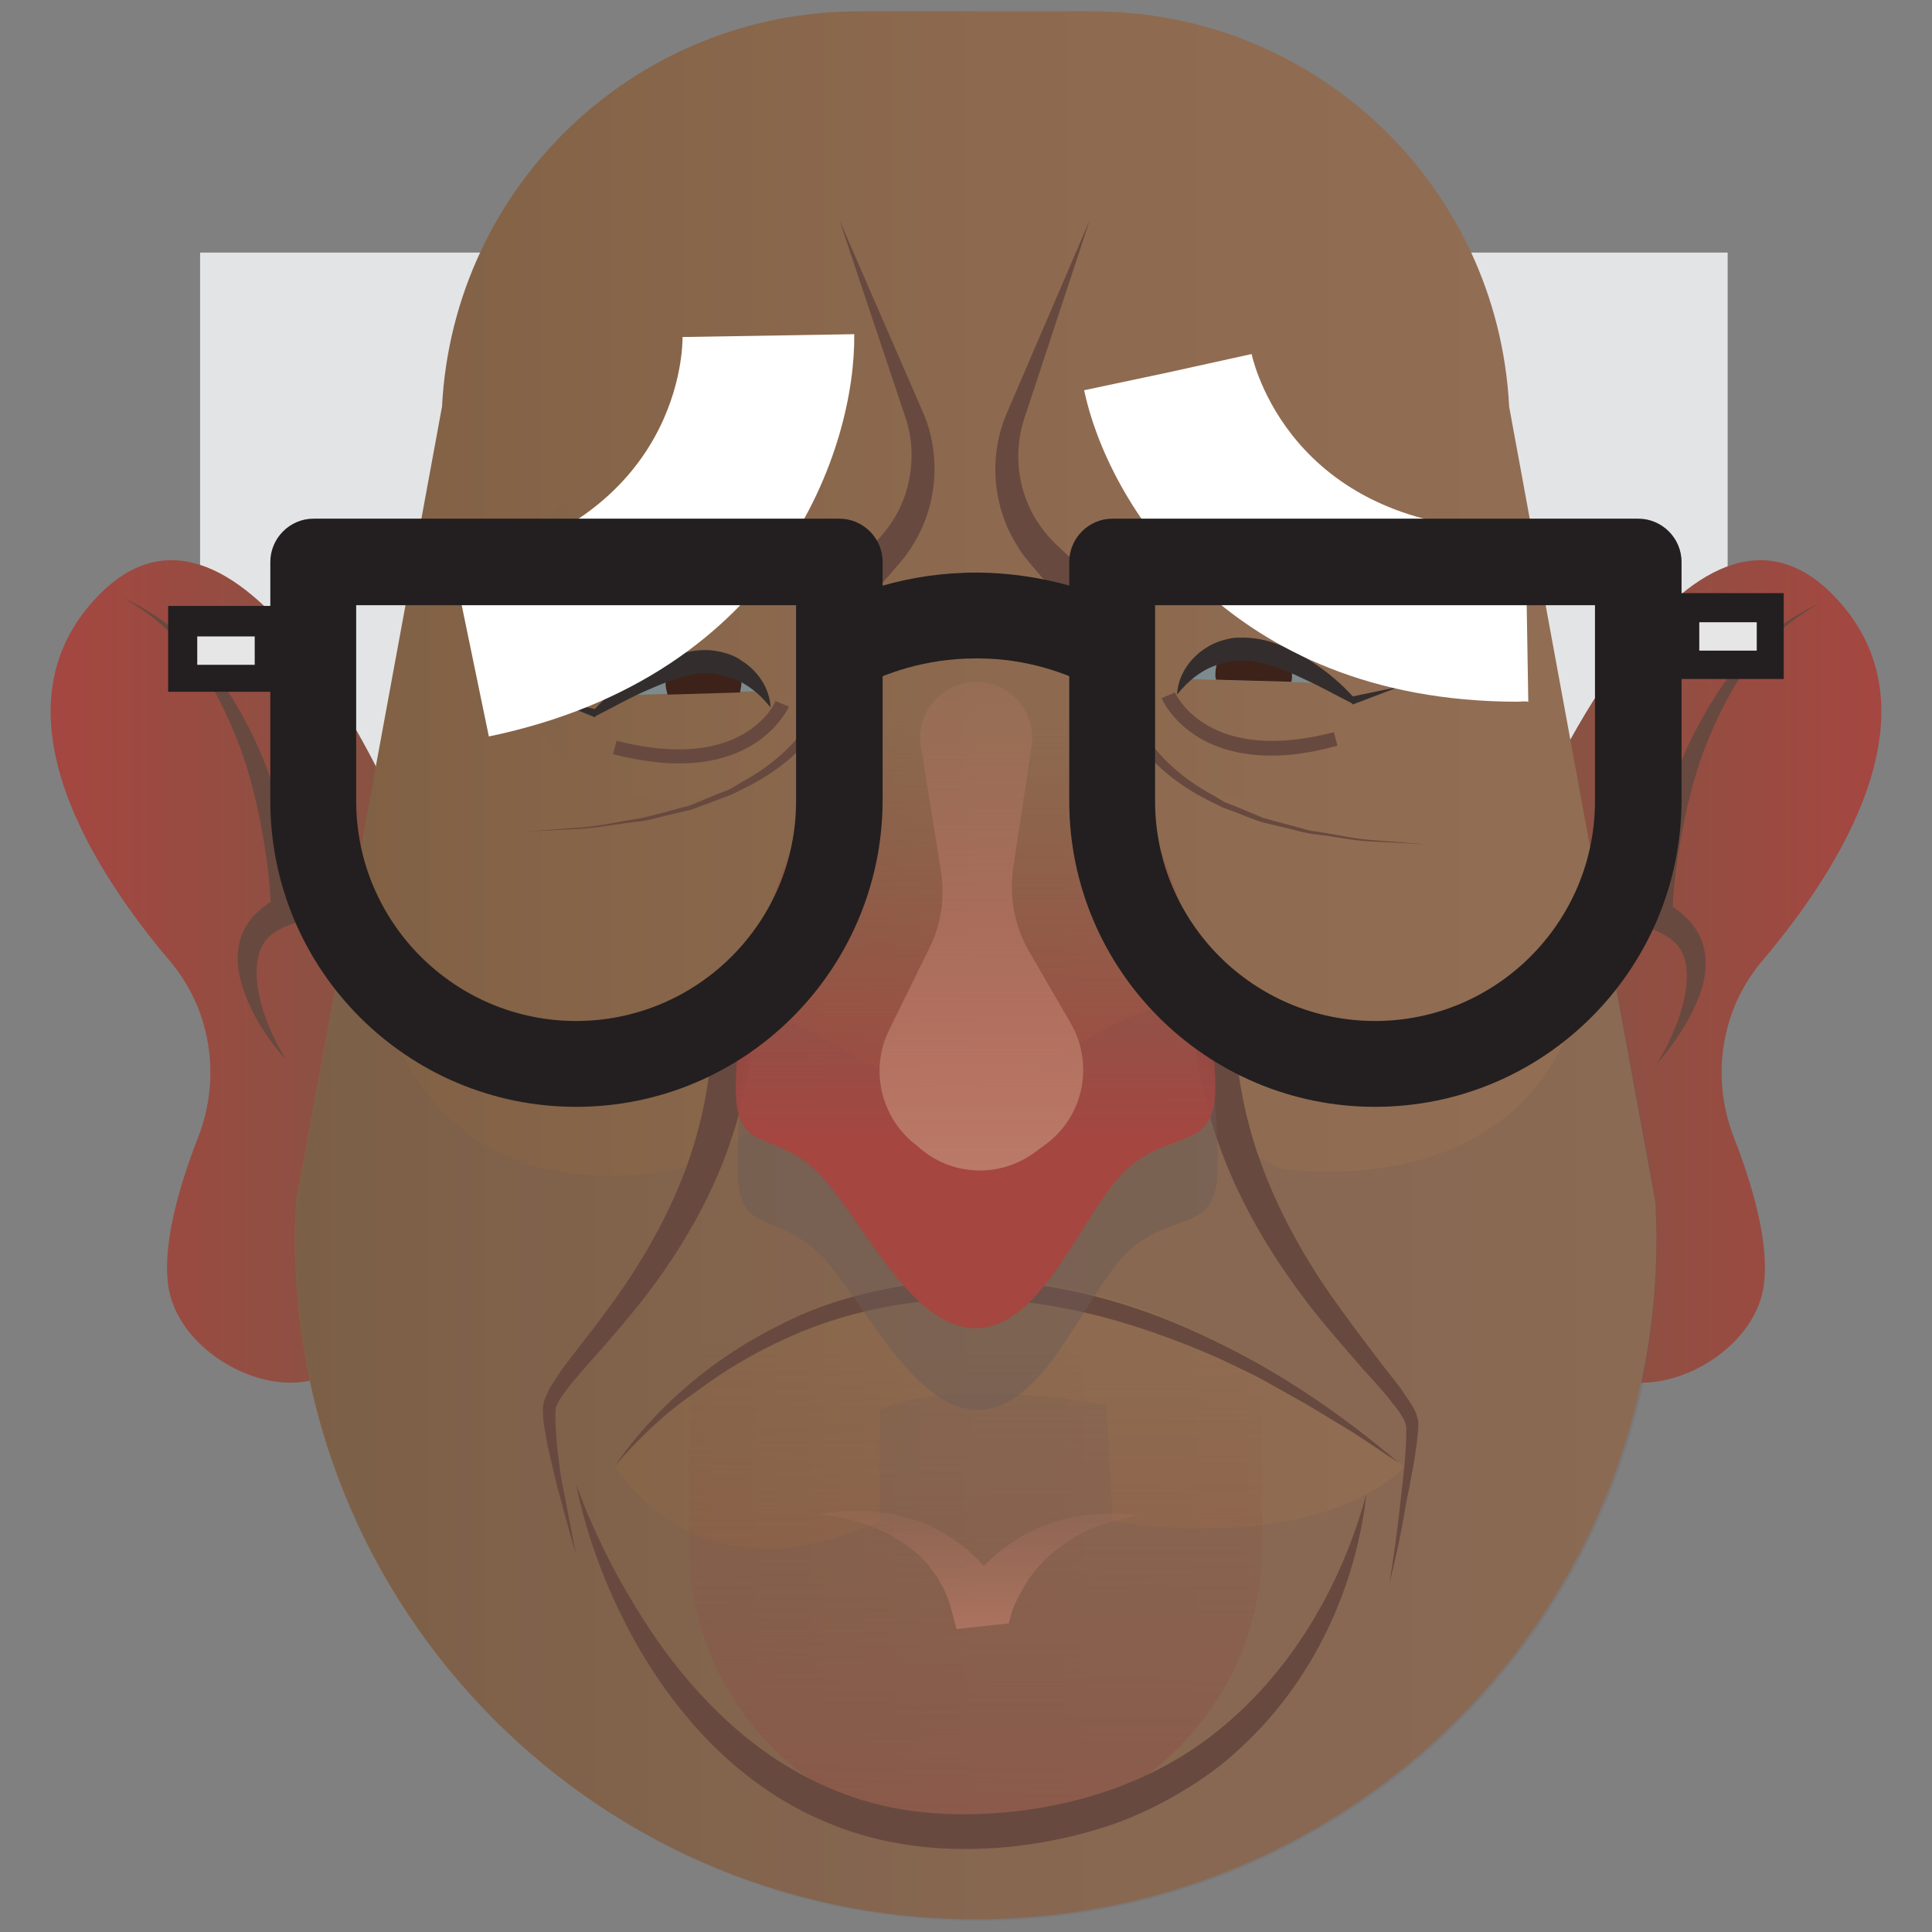 <?xml version="1.0" encoding="utf-8"?>
<!-- Generator: Adobe Illustrator 22.1.0, SVG Export Plug-In . SVG Version: 6.00 Build 0)  -->
<svg version="1.1" xmlns="http://www.w3.org/2000/svg" xmlns:xlink="http://www.w3.org/1999/xlink" x="0px" y="0px"
	 viewBox="0 0 272.3 272.3" style="enable-background:new 0 0 272.3 272.3;" xml:space="preserve">
<rect x="0" y="0" width="272.3" height="272.3" fill="#808080" stroke="none"/>
<style type="text/css">
	.st0{fill:url(#SVGID_1_);}
	.st1{fill:#E1A687;}
	.st2{opacity:0.6;fill:url(#SVGID_2_);}
	.st3{opacity:0.6;fill:url(#SVGID_3_);}
	.st4{fill:url(#SVGID_4_);}
	.st5{fill:#CD7B62;}
	.st6{fill:#91594C;}
	.st7{fill:url(#SVGID_5_);}
	.st8{fill:#BA534B;}
	.st9{fill:#C54037;}
	.st10{fill:#D3514A;}
	.st11{fill:#D3E9F4;}
	.st12{fill:#E1BB60;}
	.st13{fill:#78E6F9;}
	.st14{opacity:0.8;fill:#78E6F9;}
	.st15{fill:none;stroke:#CD7B62;stroke-miterlimit:10;}
	.st16{clip-path:url(#SVGID_7_);fill:#A4F6FF;}
	.st17{clip-path:url(#SVGID_9_);}
	.st18{fill:#A4F6FF;}
	.st19{fill:url(#SVGID_10_);}
	.st20{opacity:0.6;fill:url(#SVGID_11_);}
	.st21{opacity:0.6;fill:url(#SVGID_12_);}
	.st22{fill:url(#SVGID_13_);}
	.st23{fill:url(#SVGID_14_);}
	.st24{clip-path:url(#SVGID_16_);fill:#A4F6FF;}
	.st25{clip-path:url(#SVGID_18_);}
	.st26{fill:url(#SVGID_19_);}
	.st27{opacity:0.6;fill:url(#SVGID_20_);}
	.st28{fill:url(#SVGID_21_);}
	.st29{clip-path:url(#SVGID_23_);fill:#62933F;}
	.st30{clip-path:url(#SVGID_23_);fill:#231F20;}
	.st31{fill:url(#SVGID_24_);}
	.st32{clip-path:url(#SVGID_26_);fill:#62933F;}
	.st33{clip-path:url(#SVGID_26_);fill:#231F20;}
	.st34{opacity:0.6;fill:url(#SVGID_27_);}
	.st35{fill:url(#SVGID_28_);}
	.st36{fill:#FFFFFF;}
	.st37{fill:url(#SVGID_29_);}
	.st38{opacity:0.6;fill:url(#SVGID_30_);}
	.st39{fill:url(#SVGID_31_);}
	.st40{clip-path:url(#SVGID_33_);fill:#62933F;}
	.st41{clip-path:url(#SVGID_33_);fill:#231F20;}
	.st42{fill:url(#SVGID_34_);}
	.st43{clip-path:url(#SVGID_36_);fill:#62933F;}
	.st44{clip-path:url(#SVGID_36_);fill:#231F20;}
	.st45{opacity:0.6;fill:url(#SVGID_37_);}
	.st46{fill:url(#SVGID_38_);}
	.st47{fill:url(#SVGID_39_);}
	.st48{opacity:0.6;fill:url(#SVGID_40_);}
	.st49{fill:url(#SVGID_41_);}
	.st50{clip-path:url(#SVGID_43_);fill:#62933F;}
	.st51{clip-path:url(#SVGID_43_);fill:#231F20;}
	.st52{fill:url(#SVGID_44_);}
	.st53{clip-path:url(#SVGID_46_);fill:#62933F;}
	.st54{clip-path:url(#SVGID_46_);fill:#231F20;}
	.st55{opacity:0.6;fill:url(#SVGID_47_);}
	.st56{fill:url(#SVGID_48_);}
	.st57{fill:url(#SVGID_49_);}
	.st58{fill:url(#SVGID_50_);}
	.st59{opacity:0.6;fill:url(#SVGID_51_);}
	.st60{fill:url(#SVGID_52_);}
	.st61{clip-path:url(#SVGID_54_);fill:#62933F;}
	.st62{clip-path:url(#SVGID_54_);fill:#231F20;}
	.st63{fill:url(#SVGID_55_);}
	.st64{clip-path:url(#SVGID_57_);fill:#62933F;}
	.st65{clip-path:url(#SVGID_57_);fill:#231F20;}
	.st66{opacity:0.6;fill:url(#SVGID_58_);}
	.st67{fill:url(#SVGID_59_);}
	.st68{fill:url(#SVGID_60_);}
	.st69{fill:#E37830;}
	.st70{fill:#E0902F;}
	.st71{fill:url(#SVGID_61_);}
	.st72{fill:url(#SVGID_62_);}
	.st73{fill:#83441E;}
	.st74{opacity:0.2;fill:#E37830;}
	.st75{fill:#DDA447;}
	.st76{opacity:0.7;fill:#F7E8D3;}
	.st77{fill:#BE8739;}
	.st78{fill:#F3FAFD;}
	.st79{opacity:0.7;fill:url(#SVGID_63_);}
	.st80{fill:#EEBB72;}
	.st81{fill:none;}
	.st82{fill:url(#SVGID_64_);}
	.st83{fill:url(#SVGID_65_);}
	.st84{fill:url(#SVGID_66_);}
	.st85{fill:url(#SVGID_67_);}
	.st86{fill:url(#SVGID_68_);}
	.st87{fill:url(#SVGID_69_);}
	.st88{fill:url(#SVGID_70_);}
	.st89{fill:url(#SVGID_71_);}
	.st90{fill:url(#SVGID_72_);}
	.st91{fill:url(#SVGID_73_);}
	.st92{fill:url(#SVGID_74_);}
	.st93{fill:url(#SVGID_75_);}
	.st94{fill:url(#SVGID_76_);}
	.st95{fill:url(#SVGID_77_);}
	.st96{fill:url(#SVGID_78_);}
	.st97{fill:url(#SVGID_79_);}
	.st98{fill:url(#SVGID_80_);}
	.st99{fill:url(#SVGID_81_);}
	.st100{fill:url(#SVGID_82_);}
	.st101{fill:url(#SVGID_83_);}
	.st102{fill:#EA833D;}
	.st103{fill:url(#SVGID_84_);}
	.st104{fill:url(#SVGID_85_);}
	.st105{fill:url(#SVGID_86_);}
	.st106{fill:url(#SVGID_87_);}
	.st107{fill:#A2E8F9;}
	.st108{fill:url(#SVGID_88_);}
	.st109{fill:url(#SVGID_89_);}
	.st110{opacity:0.7;fill:url(#SVGID_90_);}
	.st111{fill:url(#SVGID_91_);}
	.st112{fill:url(#SVGID_92_);}
	.st113{fill:url(#SVGID_93_);}
	.st114{fill:url(#SVGID_94_);}
	.st115{fill:url(#SVGID_95_);}
	.st116{fill:url(#SVGID_96_);}
	.st117{fill:url(#SVGID_97_);}
	.st118{fill:url(#SVGID_98_);}
	.st119{fill:url(#SVGID_99_);}
	.st120{fill:url(#SVGID_100_);}
	.st121{fill:url(#SVGID_101_);}
	.st122{fill:url(#SVGID_102_);}
	.st123{fill:url(#SVGID_103_);}
	.st124{fill:url(#SVGID_104_);}
	.st125{fill:url(#SVGID_105_);}
	.st126{fill:url(#SVGID_106_);}
	.st127{fill:url(#SVGID_107_);}
	.st128{fill:url(#SVGID_108_);}
	.st129{fill:url(#SVGID_109_);}
	.st130{fill:url(#SVGID_110_);}
	.st131{fill:url(#SVGID_111_);}
	.st132{fill:url(#SVGID_112_);}
	.st133{fill:url(#SVGID_113_);}
	.st134{fill:url(#SVGID_114_);}
	.st135{fill:url(#SVGID_115_);}
	.st136{fill:url(#SVGID_116_);}
	.st137{opacity:0.7;fill:url(#SVGID_117_);}
	.st138{fill:url(#SVGID_118_);}
	.st139{fill:url(#SVGID_119_);}
	.st140{fill:url(#SVGID_120_);}
	.st141{fill:url(#SVGID_121_);}
	.st142{fill:url(#SVGID_122_);}
	.st143{fill:url(#SVGID_123_);}
	.st144{fill:url(#SVGID_124_);}
	.st145{fill:url(#SVGID_125_);}
	.st146{fill:url(#SVGID_126_);}
	.st147{fill:url(#SVGID_127_);}
	.st148{fill:url(#SVGID_128_);}
	.st149{fill:url(#SVGID_129_);}
	.st150{fill:url(#SVGID_130_);}
	.st151{fill:url(#SVGID_131_);}
	.st152{fill:url(#SVGID_132_);}
	.st153{fill:url(#SVGID_133_);}
	.st154{fill:url(#SVGID_134_);}
	.st155{fill:url(#SVGID_135_);}
	.st156{fill:url(#SVGID_136_);}
	.st157{fill:url(#SVGID_137_);}
	.st158{fill:url(#SVGID_138_);}
	.st159{fill:url(#SVGID_139_);}
	.st160{fill:url(#SVGID_140_);}
	.st161{fill:url(#SVGID_141_);}
	.st162{fill:#BF8D43;}
	.st163{fill:url(#SVGID_142_);}
	.st164{fill:url(#SVGID_143_);}
	.st165{opacity:0.7;fill:url(#SVGID_144_);}
	.st166{fill:url(#SVGID_145_);}
	.st167{fill:url(#SVGID_146_);}
	.st168{fill:url(#SVGID_147_);}
	.st169{fill:url(#SVGID_148_);}
	.st170{fill:url(#SVGID_149_);}
	.st171{fill:url(#SVGID_150_);}
	.st172{fill:url(#SVGID_151_);}
	.st173{fill:url(#SVGID_152_);}
	.st174{fill:url(#SVGID_153_);}
	.st175{fill:url(#SVGID_154_);}
	.st176{fill:url(#SVGID_155_);}
	.st177{fill:url(#SVGID_156_);}
	.st178{fill:url(#SVGID_157_);}
	.st179{fill:url(#SVGID_158_);}
	.st180{fill:url(#SVGID_159_);}
	.st181{fill:url(#SVGID_160_);}
	.st182{fill:url(#SVGID_161_);}
	.st183{fill:url(#SVGID_162_);}
	.st184{fill:url(#SVGID_163_);}
	.st185{fill:url(#SVGID_164_);}
	.st186{fill:url(#SVGID_165_);}
	.st187{fill:url(#SVGID_166_);}
	.st188{fill:url(#SVGID_167_);}
	.st189{fill:url(#SVGID_168_);}
	.st190{fill:url(#SVGID_169_);}
	.st191{fill:url(#SVGID_170_);}
	.st192{opacity:0.7;fill:url(#SVGID_171_);}
	.st193{fill:url(#SVGID_172_);}
	.st194{fill:url(#SVGID_173_);}
	.st195{fill:url(#SVGID_174_);}
	.st196{fill:url(#SVGID_175_);}
	.st197{fill:url(#SVGID_176_);}
	.st198{fill:url(#SVGID_177_);}
	.st199{fill:url(#SVGID_178_);}
	.st200{fill:url(#SVGID_179_);}
	.st201{fill:url(#SVGID_180_);}
	.st202{fill:url(#SVGID_181_);}
	.st203{fill:url(#SVGID_182_);}
	.st204{fill:url(#SVGID_183_);}
	.st205{fill:url(#SVGID_184_);}
	.st206{fill:url(#SVGID_185_);}
	.st207{fill:url(#SVGID_186_);}
	.st208{fill:url(#SVGID_187_);}
	.st209{fill:url(#SVGID_188_);}
	.st210{fill:url(#SVGID_189_);}
	.st211{fill:url(#SVGID_190_);}
	.st212{fill:url(#SVGID_191_);}
	.st213{fill:url(#SVGID_192_);}
	.st214{fill:url(#SVGID_193_);}
	.st215{fill:url(#SVGID_194_);}
	.st216{fill:url(#SVGID_195_);}
	.st217{fill:url(#SVGID_196_);}
	.st218{fill:url(#SVGID_197_);}
	.st219{opacity:0.7;fill:url(#SVGID_198_);}
	.st220{fill:url(#SVGID_199_);}
	.st221{fill:url(#SVGID_200_);}
	.st222{fill:url(#SVGID_201_);}
	.st223{fill:url(#SVGID_202_);}
	.st224{fill:url(#SVGID_203_);}
	.st225{fill:url(#SVGID_204_);}
	.st226{fill:url(#SVGID_205_);}
	.st227{fill:url(#SVGID_206_);}
	.st228{fill:url(#SVGID_207_);}
	.st229{fill:url(#SVGID_208_);}
	.st230{fill:url(#SVGID_209_);}
	.st231{fill:url(#SVGID_210_);}
	.st232{fill:url(#SVGID_211_);}
	.st233{fill:url(#SVGID_212_);}
	.st234{fill:url(#SVGID_213_);}
	.st235{fill:url(#SVGID_214_);}
	.st236{fill:url(#SVGID_215_);}
	.st237{fill:url(#SVGID_216_);}
	.st238{fill:url(#SVGID_217_);}
	.st239{fill:url(#SVGID_218_);}
	.st240{fill:url(#SVGID_219_);}
	.st241{fill:url(#SVGID_220_);}
	.st242{fill:url(#SVGID_221_);}
	.st243{fill:url(#SVGID_222_);}
	.st244{fill:#E8492D;}
	.st245{fill:#E7E2DE;}
	.st246{fill:url(#SVGID_223_);}
	.st247{fill:#CECDCB;}
	.st248{fill:#818282;}
	.st249{fill:#CECDCB;stroke:#CECDCB;stroke-miterlimit:10;}
	.st250{fill:#E8E8E8;}
	.st251{fill:#EFEFEF;}
	.st252{fill:url(#SVGID_224_);}
	.st253{fill:url(#SVGID_225_);}
	.st254{fill:#FFFF00;}
	.st255{fill:#22AF17;}
	.st256{opacity:0.7;}
	.st257{fill:#FFFF2B;}
	.st258{fill:#FFFF55;}
	.st259{fill:#FFFF80;}
	.st260{fill:#FFFFAA;}
	.st261{fill:#FFFFD4;}
	.st262{fill:url(#SVGID_226_);}
	.st263{fill:url(#SVGID_227_);}
	.st264{fill:url(#SVGID_228_);}
	.st265{fill:#232323;}
	.st266{fill:#3D3D3D;}
	.st267{fill:#C66259;}
	.st268{opacity:0.2;fill:#353535;}
	.st269{fill:#817979;}
	.st270{opacity:0.3;}
	.st271{fill:#353535;}
	.st272{fill:#382B28;}
	.st273{fill:#231F20;}
	.st274{opacity:0.1;}
	.st275{fill:url(#SVGID_229_);}
	.st276{fill:url(#SVGID_230_);}
	.st277{fill:#2B2B2B;}
	.st278{fill:#161616;}
	.st279{opacity:0.5;}
	.st280{fill:#A6A8AB;}
	.st281{fill:#E2E2E2;}
	.st282{opacity:0.3;fill:#353535;}
	.st283{fill:url(#SVGID_231_);}
	.st284{fill:url(#SVGID_232_);}
	.st285{fill:url(#SVGID_233_);}
	.st286{fill:url(#SVGID_234_);}
	.st287{fill:#B54C47;}
	.st288{opacity:0.8;fill:#88DFED;}
	.st289{fill:#E3E4E5;}
	.st290{fill:url(#SVGID_235_);}
	.st291{fill:url(#SVGID_236_);}
	.st292{fill:url(#SVGID_237_);}
	.st293{fill:url(#SVGID_238_);}
	.st294{opacity:0.2;}
	.st295{fill:#6D5C57;}
	.st296{fill:#68493F;}
	.st297{opacity:0.2;fill:url(#SVGID_239_);}
	.st298{opacity:0.2;fill:url(#SVGID_240_);}
	.st299{opacity:0.5;fill:#6D5C57;}
	.st300{fill:url(#SVGID_241_);}
	.st301{fill:#7C8B8E;}
	.st302{fill:url(#SVGID_242_);}
	.st303{fill:url(#SVGID_243_);}
	.st304{fill:#3D2219;}
	.st305{fill:#332E2D;}
	.st306{fill:#E6E6E6;}
	.st307{fill:url(#SVGID_244_);}
	.st308{fill:url(#SVGID_245_);}
	.st309{fill:url(#SVGID_246_);}
	.st310{fill:url(#SVGID_247_);}
	.st311{opacity:0.2;fill:url(#SVGID_248_);}
	.st312{opacity:0.2;fill:url(#SVGID_249_);}
	.st313{fill:url(#SVGID_250_);}
	.st314{fill:url(#SVGID_251_);}
	.st315{fill:url(#SVGID_252_);}
	.st316{fill:url(#SVGID_253_);}
	.st317{fill:url(#SVGID_254_);}
	.st318{fill:url(#SVGID_255_);}
	.st319{fill:url(#SVGID_256_);}
	.st320{fill:none;stroke:url(#SVGID_257_);stroke-miterlimit:10;}
	.st321{fill:url(#SVGID_258_);}
	.st322{fill:#301812;}
	.st323{opacity:0.2;fill:url(#SVGID_259_);}
	.st324{opacity:0.2;fill:url(#SVGID_260_);}
	.st325{fill:url(#SVGID_261_);}
	.st326{fill:#B0CDD1;}
	.st327{fill:url(#SVGID_262_);}
	.st328{fill:url(#SVGID_263_);}
	.st329{fill:none;stroke:#231F20;stroke-width:6;stroke-miterlimit:10;}
	.st330{fill:url(#SVGID_264_);}
	.st331{fill:url(#SVGID_265_);}
	.st332{fill:url(#SVGID_266_);}
	.st333{fill:url(#SVGID_267_);}
	.st334{fill:url(#SVGID_268_);}
	.st335{fill:url(#SVGID_269_);}
	.st336{fill:url(#SVGID_270_);}
	.st337{fill:url(#SVGID_271_);}
	.st338{fill:url(#SVGID_272_);}
	.st339{fill:url(#SVGID_273_);}
	.st340{opacity:0.2;fill:url(#SVGID_274_);}
	.st341{opacity:0.2;fill:url(#SVGID_275_);}
	.st342{fill:url(#SVGID_276_);}
	.st343{fill:url(#SVGID_277_);}
	.st344{fill:url(#SVGID_278_);}
	.st345{fill:url(#SVGID_279_);}
	.st346{fill:url(#SVGID_280_);}
	.st347{fill:url(#SVGID_281_);}
	.st348{fill:url(#SVGID_282_);}
	.st349{opacity:0.2;fill:url(#SVGID_283_);}
	.st350{opacity:0.2;fill:url(#SVGID_284_);}
	.st351{fill:url(#SVGID_285_);}
	.st352{fill:url(#SVGID_286_);}
	.st353{fill:url(#SVGID_287_);}
	.st354{fill:url(#SVGID_288_);}
	.st355{fill:url(#SVGID_289_);}
	.st356{fill:url(#SVGID_290_);}
	.st357{fill:url(#SVGID_291_);}
	.st358{fill:none;stroke:url(#SVGID_292_);stroke-miterlimit:10;}
	.st359{fill:url(#SVGID_293_);}
	.st360{opacity:0.2;fill:url(#SVGID_294_);}
	.st361{opacity:0.2;fill:url(#SVGID_295_);}
	.st362{fill:url(#SVGID_296_);}
	.st363{fill:url(#SVGID_297_);}
	.st364{fill:url(#SVGID_298_);}
</style>
<g id="Baby_sad">
</g>
<g id="Baby_pleased">
</g>
<g id="Baby_ecstatic">
</g>
<g id="Fish_dead">
</g>
<g id="Fish_pleased">
</g>
<g id="Fish_ecstatic">
</g>
<g id="Robot_destoyed">
</g>
<g id="Robot_pleased">
</g>
<g id="Robot_ecstatic">
</g>
<g id="Sad_Dog">
</g>
<g id="Dog">
</g>
<g id="Dog_ecstatic">
</g>
<g id="Old_man_sad">
</g>
<g id="Old_man_pleased">
</g>
<g id="Old_man_ecstatic">
	<g>
		<rect x="28.2" y="35.6" class="st289" width="215.3" height="75"/>
		<linearGradient id="SVGID_1_" gradientUnits="userSpaceOnUse" x1="7.146" y1="136.845" x2="55.817" y2="136.845">
			<stop  offset="0" style="stop-color:#A54641"/>
			<stop  offset="0.972" style="stop-color:#875342"/>
		</linearGradient>
		<path class="st0" d="M55.8,113.9c0,0-22.5-52.5-43-28.8c-13.6,15.7,0.2,37.4,11.1,50.3c5.8,6.8,7.3,16.3,4.1,24.7
			c-2.7,6.9-5.1,15.1-4.3,21c1.6,12.4,23.5,20.8,27.8,5.6S55.8,113.9,55.8,113.9z"/>
		
			<linearGradient id="SVGID_2_" gradientUnits="userSpaceOnUse" x1="8253.31" y1="136.845" x2="8301.98" y2="136.845" gradientTransform="matrix(-1 0 0 1 8518.444 0)">
			<stop  offset="0" style="stop-color:#A54641"/>
			<stop  offset="0.972" style="stop-color:#875342"/>
		</linearGradient>
		<path style="fill:url(#SVGID_2_);" d="M216.5,113.9c0,0,22.5-52.5,43-28.8c13.6,15.7-0.2,37.4-11.1,50.3
			c-5.8,6.8-7.3,16.3-4.1,24.7c2.7,6.9,5.1,15.1,4.3,21c-1.6,12.4-23.5,20.8-27.8,5.6S216.5,113.9,216.5,113.9z"/>
		<linearGradient id="SVGID_3_" gradientUnits="userSpaceOnUse" x1="41.544" y1="136.064" x2="233.502" y2="136.064">
			<stop  offset="0" style="stop-color:#806044"/>
			<stop  offset="0.518" style="stop-color:#8D6A4F"/>
			<stop  offset="1" style="stop-color:#926E54"/>
		</linearGradient>
		<path style="fill:url(#SVGID_3_);" d="M137.5,270.5c-55,0-98.8-46.2-95.8-101.2L62.3,57.3C63.9,26.1,89.7,1.6,121,1.6h33
			c31.3,0,57.1,24.4,58.7,55.7l20.6,112.1C236.3,224.3,192.6,270.5,137.5,270.5z"/>
		<linearGradient id="SVGID_4_" gradientUnits="userSpaceOnUse" x1="137.055" y1="312.694" x2="137.554" y2="185.644">
			<stop  offset="0" style="stop-color:#A54641"/>
			<stop  offset="0.972" style="stop-color:#875342;stop-opacity:0"/>
		</linearGradient>
		<path class="st4" d="M137.5,258.2L137.5,258.2c-22.3,0-40.4-18.1-40.4-40.4v-49h80.8v49C177.9,240.1,159.8,258.2,137.5,258.2z"/>
		<g class="st294">
			<path class="st295" d="M137.8,270.7c55,0,98.8-46.2,95.8-101.2l-9.6-52.3c5.9,56.4-43.9,47.4-43.9,47.4l-16.3-10h-48.2
				l-20.2,10.3c-38.9,6.3-44.5-25.7-44.1-46.6l-9.4,51.2C39,224.5,82.7,270.7,137.8,270.7z M197.9,206.7c0,0-9.8,12.1-41.1,7.8
				l-0.8-16.5c0,0-22.1-4.1-32,0.7v15.5c0,0-23.1,13.1-37.4-7.6C86.6,206.7,126.6,147.1,197.9,206.7z"/>
		</g>
		<path class="st296" d="M195.8,223.3c0.6-3.6,1.1-7.3,1.5-10.9c0.4-3.6,0.9-7.3,0.9-10.9c0.1-1.3-1.2-2.8-2.3-4.2
			c-1.1-1.4-2.4-2.8-3.6-4.1c-2.4-2.8-4.9-5.6-7.2-8.5c-4.6-5.9-8.7-12.3-11.7-19.3c-3-7-4.9-14.6-5.4-22.3l6-0.2
			c0,7,1.2,14,3.6,20.7c2.4,6.7,5.9,13.1,10,19c2.1,3,4.3,5.9,6.5,8.8c1.1,1.5,2.3,2.9,3.4,4.4c0.5,0.8,1.1,1.6,1.6,2.4
			c0.2,0.4,0.5,0.9,0.6,1.4c0.1,0.3,0.2,0.6,0.2,0.9c0,0.4,0,0.6,0,0.8c-0.3,3.8-1.1,7.4-1.8,11
			C197.5,216.1,196.7,219.7,195.8,223.3z"/>
		<g>
			<path class="st296" d="M86.6,206.7c5.9-8.6,14.2-15.5,23.6-20.1c4.7-2.4,9.8-4,15-5c5.2-1,10.5-1.3,15.8-1
				c10.6,0.6,20.8,3.8,30.2,8.4c9.4,4.5,18.1,10.5,26,17.2c-2.2-1.4-4.3-2.9-6.5-4.3l-6.6-4l-6.8-3.8c-2.3-1.1-4.6-2.3-7-3.3
				c-9.4-4-19.4-7-29.5-7.6c-10.1-0.6-20.4,1.1-29.7,5.3c-4.7,2.1-9.1,4.7-13.2,7.8C93.7,199.2,89.9,202.8,86.6,206.7z"/>
		</g>
		<path class="st296" d="M81.2,219.1c-1-3.3-1.9-6.7-2.8-10.1c-0.4-1.7-0.8-3.4-1.2-5.1c-0.3-1.8-0.7-3.4-0.7-5.4
			c0.1-1.2,0.6-2,1-2.9c0.5-0.8,1-1.5,1.5-2.3c1-1.4,2.1-2.8,3.2-4.2c2.1-2.7,4.2-5.5,6.1-8.3c3.8-5.7,7-11.8,9.1-18.2
			c2.1-6.4,3.1-13.1,3.1-19.7l6,0.2c-0.5,7.3-2.1,14.5-4.8,21.2c-2.7,6.7-6.5,12.9-10.8,18.5c-2.2,2.8-4.5,5.5-6.8,8.1
			c-1.2,1.3-2.3,2.6-3.4,3.9c-1,1.3-2.2,2.7-2.4,3.9c-0.1,1.5,0.1,3.3,0.2,5c0.2,1.7,0.4,3.4,0.7,5.2
			C79.9,212.3,80.5,215.7,81.2,219.1z"/>
		<linearGradient id="SVGID_5_" gradientUnits="userSpaceOnUse" x1="71.527" y1="88.809" x2="118.267" y2="88.809">
			<stop  offset="0" style="stop-color:#806044"/>
			<stop  offset="0.518" style="stop-color:#8D6A4F"/>
			<stop  offset="1" style="stop-color:#926E54"/>
		</linearGradient>
		<ellipse style="opacity:0.2;fill:url(#SVGID_5_);" cx="94.9" cy="88.8" rx="23.4" ry="24.1"/>
		<linearGradient id="SVGID_7_" gradientUnits="userSpaceOnUse" x1="154.531" y1="88.809" x2="201.271" y2="88.809">
			<stop  offset="0" style="stop-color:#806044"/>
			<stop  offset="0.518" style="stop-color:#8D6A4F"/>
			<stop  offset="1" style="stop-color:#926E54"/>
		</linearGradient>
		<ellipse style="opacity:0.2;fill:url(#SVGID_7_);" cx="177.9" cy="88.8" rx="23.4" ry="24.1"/>
		<path class="st299" d="M171.6,164.9c0,9.2-6.9,5.7-12.9,11.8c-6.1,6.2-11.5,22-20.9,22c-9.3,0-16.2-15.9-22.3-22
			c-6.2-6.1-11.5-2.4-11.5-11.8c-0.2-38.8,12.2-11.6,30.9-11.6C153.5,153.4,171.6,121.7,171.6,164.9z"/>
		<linearGradient id="SVGID_9_" gradientUnits="userSpaceOnUse" x1="137.523" y1="160.377" x2="137.523" y2="98.38">
			<stop  offset="0" style="stop-color:#A54641"/>
			<stop  offset="0.972" style="stop-color:#875342;stop-opacity:0"/>
		</linearGradient>
		<path style="fill:url(#SVGID_9_);" d="M171.3,153.4c0,9.2-6.9,5.7-12.9,11.8c-6.1,6.2-11.5,22-20.9,22c-9.3,0-16.2-15.9-22.3-22
			c-6.2-6.1-11.5-2.4-11.5-11.8c0-18.7,15.1-63.7,33.8-63.7S171.3,134.7,171.3,153.4z"/>
		<path class="st296" d="M118.3,31l12,27.6c2,5,1.9,10.9-0.4,15.9c-0.6,1.3-1.3,2.5-2.1,3.6c-0.4,0.6-0.9,1.1-1.3,1.6l-1.2,1.4
			l-5,5.6l-3.9-3.7l5.5-5.2l1.4-1.3c0.4-0.4,0.8-0.8,1.1-1.2c0.7-0.8,1.4-1.8,1.9-2.7c2.2-3.9,2.8-8.8,1.5-13.2L118.3,31z"/>
		<path class="st296" d="M153.6,31l-9.4,28.5c-1.3,4.5-0.7,9.3,1.5,13.2c0.6,1,1.2,1.9,1.9,2.7c0.3,0.4,0.8,0.8,1.1,1.2l1.4,1.3
			l5.5,5.2l-3.9,3.7l-5-5.6l-1.2-1.4c-0.4-0.5-0.9-1.1-1.3-1.6c-0.8-1.1-1.5-2.4-2.1-3.6c-2.3-5.1-2.4-10.9-0.4-15.9L153.6,31z"/>
		<path class="st296" d="M119.2,84.7c1,5.5,0,11-2.6,15.8c-2.6,4.8-7,8.3-11.7,10.6c-0.6,0.3-1.2,0.6-1.8,0.9l-1.9,0.7
			c-1.2,0.5-2.5,0.9-3.7,1.4l-3.8,0.9c-1.3,0.3-2.5,0.7-3.8,0.8c-2.6,0.3-5.2,0.8-7.8,1l-7.8,0.4l7.8-0.6c2.6-0.2,5.1-0.8,7.7-1.2
			c1.3-0.2,2.5-0.6,3.8-0.9l3.7-1c1.2-0.5,2.4-1,3.6-1.5l1.8-0.7c0.6-0.3,1.1-0.6,1.7-1c4.5-2.4,8.5-5.9,10.8-10.5
			c2.3-4.5,3-9.8,2-14.6L119.2,84.7z"/>
		<path class="st296" d="M158.2,87c-1,4.8-0.3,10.1,2,14.6c2.3,4.5,6.3,8.1,10.8,10.5c0.6,0.3,1.1,0.7,1.7,1l1.8,0.7
			c1.2,0.5,2.4,1,3.6,1.5l3.7,1c1.3,0.3,2.5,0.8,3.8,0.9c2.6,0.4,5.1,1,7.7,1.2l7.8,0.6l-7.8-0.4c-2.6-0.1-5.2-0.7-7.8-1
			c-1.3-0.1-2.6-0.5-3.8-0.8l-3.8-0.9c-1.2-0.4-2.5-0.9-3.7-1.4l-1.9-0.7c-0.6-0.3-1.2-0.6-1.8-0.9c-4.7-2.3-9.1-5.9-11.7-10.6
			c-2.6-4.8-3.6-10.3-2.6-15.8L158.2,87z"/>
		<path class="st296" d="M81.2,209.2c2.3,6.3,5.2,12.2,8.7,17.8c3.4,5.6,7.5,10.8,12.2,15.2c4.7,4.4,10.1,8,16,10.3
			c5.9,2.4,12.2,3.3,18.6,3.2c12.8-0.2,25.7-4,35.6-12.3c9.9-8.2,16.8-20,20.3-32.9c-1.5,13.3-7.5,26.4-17.7,35.8
			c-2.5,2.4-5.3,4.4-8.3,6.2c-3,1.8-6.1,3.3-9.4,4.5c-6.6,2.3-13.5,3.5-20.3,3.6c-6.9,0.1-14-1-20.5-3.8c-6.5-2.7-12.2-6.9-17-11.9
			c-4.7-5-8.6-10.7-11.6-16.8C84.8,222.1,82.5,215.7,81.2,209.2z"/>
		<path class="st301" d="M87.3,98l20.2-0.6c0,0-3.3-4.6-7.2-4.2C96.5,93.6,94.2,92.6,87.3,98z"/>
		<linearGradient id="SVGID_10_" gradientUnits="userSpaceOnUse" x1="138.346" y1="169.531" x2="138.346" y2="79.102">
			<stop  offset="3.425481e-02" style="stop-color:#BA7B68"/>
			<stop  offset="1" style="stop-color:#BA7B68;stop-opacity:0"/>
		</linearGradient>
		<path class="st19" d="M137.6,96.1L137.6,96.1c4.8,0,8.5,4.3,7.8,9.1l-2.6,17.1c-0.6,4.1,0.2,8.3,2.3,11.9l5.8,10
			c3.3,5.7,1.9,13-3.4,17l-1.5,1.1c-5,3.8-11.9,3.5-16.5-0.6l-1.1-0.9c-4.4-3.9-5.7-10.3-3.1-15.6l5.7-11.6
			c1.7-3.4,2.2-7.2,1.6-10.9l-2.8-17.5C129,100.5,132.8,96.1,137.6,96.1z"/>
		<linearGradient id="SVGID_11_" gradientUnits="userSpaceOnUse" x1="137.758" y1="239.588" x2="137.758" y2="209.357">
			<stop  offset="3.425481e-02" style="stop-color:#BA7B68"/>
			<stop  offset="1" style="stop-color:#BA7B68;stop-opacity:0"/>
		</linearGradient>
		<path style="fill:url(#SVGID_11_);" d="M115.1,213.5c2.4-0.5,4.9-0.7,7.5-0.5c2.5,0.2,5.1,0.7,7.6,1.7c1.3,0.5,2.4,1.2,3.7,1.9
			c1.1,0.8,2.3,1.6,3.3,2.6c2.1,1.9,3.6,4.4,5,6.9l-7.6,0.1l0,0c0.4-0.9,0.8-1.4,1.2-2c0.4-0.6,0.8-1.1,1.2-1.7c0.9-1,1.8-2,2.8-2.9
			c2-1.8,4.2-3.2,6.5-4.2c2.3-1,4.7-1.7,7.2-1.9c1.2-0.2,2.4-0.1,3.6-0.2c1.2,0,2.4,0.2,3.5,0.2c-1.1,0.3-2.3,0.5-3.4,0.8
			c-1.1,0.4-2.2,0.6-3.2,1.1c-2.1,0.8-3.9,2.1-5.6,3.4c-1.6,1.4-3,3-4,4.7c-0.5,0.9-1,1.8-1.4,2.7c-0.2,0.5-0.4,0.9-0.5,1.4
			c-0.1,0.4-0.3,1-0.3,1.2l0,0l-7.4,0.8l-0.2-0.8c-0.5-2-1-4-2.1-5.8c-0.5-1-1.2-1.7-1.8-2.6c-0.8-0.8-1.5-1.6-2.4-2.2
			c-1.8-1.4-3.8-2.5-6.1-3.3C119.9,214.1,117.5,213.6,115.1,213.5z"/>
		<path class="st304" d="M104,94c-1-0.5-2.2-0.9-3.3-0.8c-2.3,0.2-4.1,0-6.6,1c-0.2,0.6-0.3,1.2-0.3,1.9c0,0.6,0.1,1.2,0.3,1.8
			l10.2-0.3c0.1-0.5,0.2-1,0.2-1.5C104.4,95.3,104.3,94.6,104,94z"/>
		<path class="st305" d="M77.5,98.5l6.6,1.5l-0.4,0.1l0,0c1.7-1.9,3.6-3.5,5.7-4.9c2.1-1.4,4.4-2.6,7-3.2c1.3-0.3,2.7-0.5,4.2-0.3
			c1.4,0.2,2.8,0.6,3.9,1.4c2.4,1.5,4,4,4.1,6.6c-1.6-2-3.4-3.4-5.4-4.1c-1-0.3-2-0.6-3.1-0.7c-1-0.1-2,0-3.1,0.3
			c-2.1,0.5-4.3,1.4-6.5,2.4c-2.2,1-4.3,2.2-6.5,3.3l0,0l-0.2,0.2l-0.2-0.1L77.5,98.5z"/>
		<path class="st301" d="M187.3,96.3l-20.2-0.6c0,0,3.3-4.6,7.2-4.2C178.2,91.9,180.5,90.9,187.3,96.3z"/>
		<path class="st304" d="M182.1,95.1c0-1-0.3-1.8-0.7-2.6c-2.6-1-4.4-0.8-6.8-1c-0.7-0.1-1.4,0-2.1,0.2c-0.8,0.9-1.2,2.1-1.2,3.4
			c0,0.2,0,0.5,0.1,0.7l10.6,0.3C182.1,95.8,182.1,95.5,182.1,95.1z"/>
		<path class="st305" d="M197.2,96.8l-6.3,2.4l-0.2,0.1l-0.2-0.2l0,0c-2.2-1.1-4.3-2.3-6.5-3.3c-2.1-1-4.3-2-6.5-2.4
			c-1.1-0.3-2.1-0.3-3.1-0.3c-1.1,0.1-2.1,0.3-3.1,0.7c-2,0.7-3.8,2.1-5.4,4.1c0.1-2.6,1.7-5.1,4.1-6.6c1.2-0.8,2.6-1.2,3.9-1.4
			c1.5-0.1,2.9,0,4.2,0.3c2.6,0.6,4.9,1.9,7,3.2c2.1,1.4,4,3,5.7,4.9l0,0l-0.4-0.1L197.2,96.8z"/>
		<g>
			<path class="st36" d="M68.9,103.8l-4.9-23.7c32.3-6.7,32.2-31.5,32.2-32.6l24.2-0.4C120.6,62.9,110.2,95.2,68.9,103.8z"/>
		</g>
		<g>
			<path class="st36" d="M213.9,98.9c-41.1,0-57.9-28.6-61.1-43.9l11.8-2.5l11.8-2.6c0.6,2.6,6.7,25.3,38.6,24.8l0.4,24.2
				C214.9,98.8,214.4,98.9,213.9,98.9z"/>
		</g>
		<g>
			<path class="st296" d="M95.7,107.6c-2.7,0-5.7-0.4-9.3-1.3l0.5-1.9c17.8,4.6,22.3-5.2,22.4-5.6l1.9,0.8
				C111,99.9,107.6,107.6,95.7,107.6z"/>
		</g>
		<g>
			<path class="st296" d="M179.2,106.5c-11.9,0-15.3-7.7-15.5-8.1l1.9-0.8c0.2,0.4,4.7,10.2,22.4,5.6l0.5,1.9
				C184.9,106.1,181.8,106.5,179.2,106.5z"/>
		</g>
		<g>
			<path class="st296" d="M233.5,150c2.1-3.5,3.8-7.4,4.2-11.3c0.2-1.9-0.1-3.8-1-5.1c-0.9-1.3-2.4-2.1-4-2.7l-1.5-0.5l0.2-1.6
				c0.5-4.5,1.5-8.8,2.6-13c1.2-4.2,2.7-8.4,4.7-12.3c2-3.9,4.3-7.7,7.3-10.9c3-3.2,6.6-5.8,10.5-7.6c-3.8,2.1-7.1,4.9-9.7,8.3
				c-2.6,3.4-4.5,7.2-6.1,11.1c-1.6,3.9-2.7,8.1-3.5,12.2c-0.8,4.1-1.4,8.4-1.5,12.5l-1.3-2.1c2.1,1.1,4.2,2.8,5.3,5.2
				c1,2.4,0.8,4.9,0.2,7C238.6,143.3,236.2,146.8,233.5,150z"/>
		</g>
		<g>
			<path class="st296" d="M40.3,149.4c-2.7-3.1-5.1-6.7-6.3-10.9c-0.6-2.1-0.8-4.6,0.2-7c1-2.4,3.1-4,5.3-5.2l-1.3,2.1
				c-0.1-4.1-0.7-8.4-1.5-12.5c-0.8-4.1-1.9-8.3-3.5-12.2c-1.6-3.9-3.5-7.7-6.1-11.1c-2.6-3.3-5.9-6.2-9.7-8.3
				c4,1.8,7.5,4.4,10.5,7.6c3,3.3,5.3,7,7.3,10.9c2,3.9,3.4,8.1,4.7,12.3c1.2,4.3,2.1,8.5,2.6,13l0.2,1.6l-1.5,0.5
				c-1.6,0.6-3.1,1.3-4,2.7c-0.9,1.3-1.1,3.2-1,5.1C36.5,141.9,38.2,145.8,40.3,149.4z"/>
		</g>
		<g>
			<path class="st273" d="M81.2,156c-23.8,0-43.1-19.3-43.1-43.1V79.2c0-3.3,2.7-6.1,6.1-6.1h74.1c3.3,0,6.1,2.7,6.1,6.1v33.7
				C124.3,136.7,105,156,81.2,156z M50.2,85.3v27.6c0,17.1,13.9,31,31,31h0c17.1,0,31-13.9,31-31V85.3H50.2z"/>
		</g>
		<g>
			<path class="st273" d="M193.8,156c-23.8,0-43.1-19.3-43.1-43.1V79.2c0-3.3,2.7-6.1,6.1-6.1h74.1c3.3,0,6.1,2.7,6.1,6.1v33.7
				C236.9,136.7,217.6,156,193.8,156z M162.8,85.3v27.6c0,17.1,13.9,31,31,31s31-13.9,31-31V85.3H162.8z"/>
		</g>
		<g>
			<path class="st273" d="M154,96.8c-3.5-1.8-9.1-4-16.2-4c-0.1,0-0.2,0-0.3,0c-7.2,0-12.9,2.2-16.4,4l-5.6-10.7
				c4.7-2.5,12.4-5.4,22.1-5.4c0.1,0,0.2,0,0.4,0c7.5,0.1,15,1.9,21.7,5.4L154,96.8z"/>
		</g>
		<g>
			<rect x="23.7" y="85.4" class="st273" width="20.5" height="12.1"/>
		</g>
		<g>
			<rect x="230.9" y="83.6" class="st273" width="20.5" height="12.1"/>
		</g>
		<rect x="27.8" y="89.7" class="st306" width="8.1" height="4"/>
		<rect x="239.5" y="87.7" class="st306" width="8.1" height="4"/>
	</g>
</g>
</svg>
